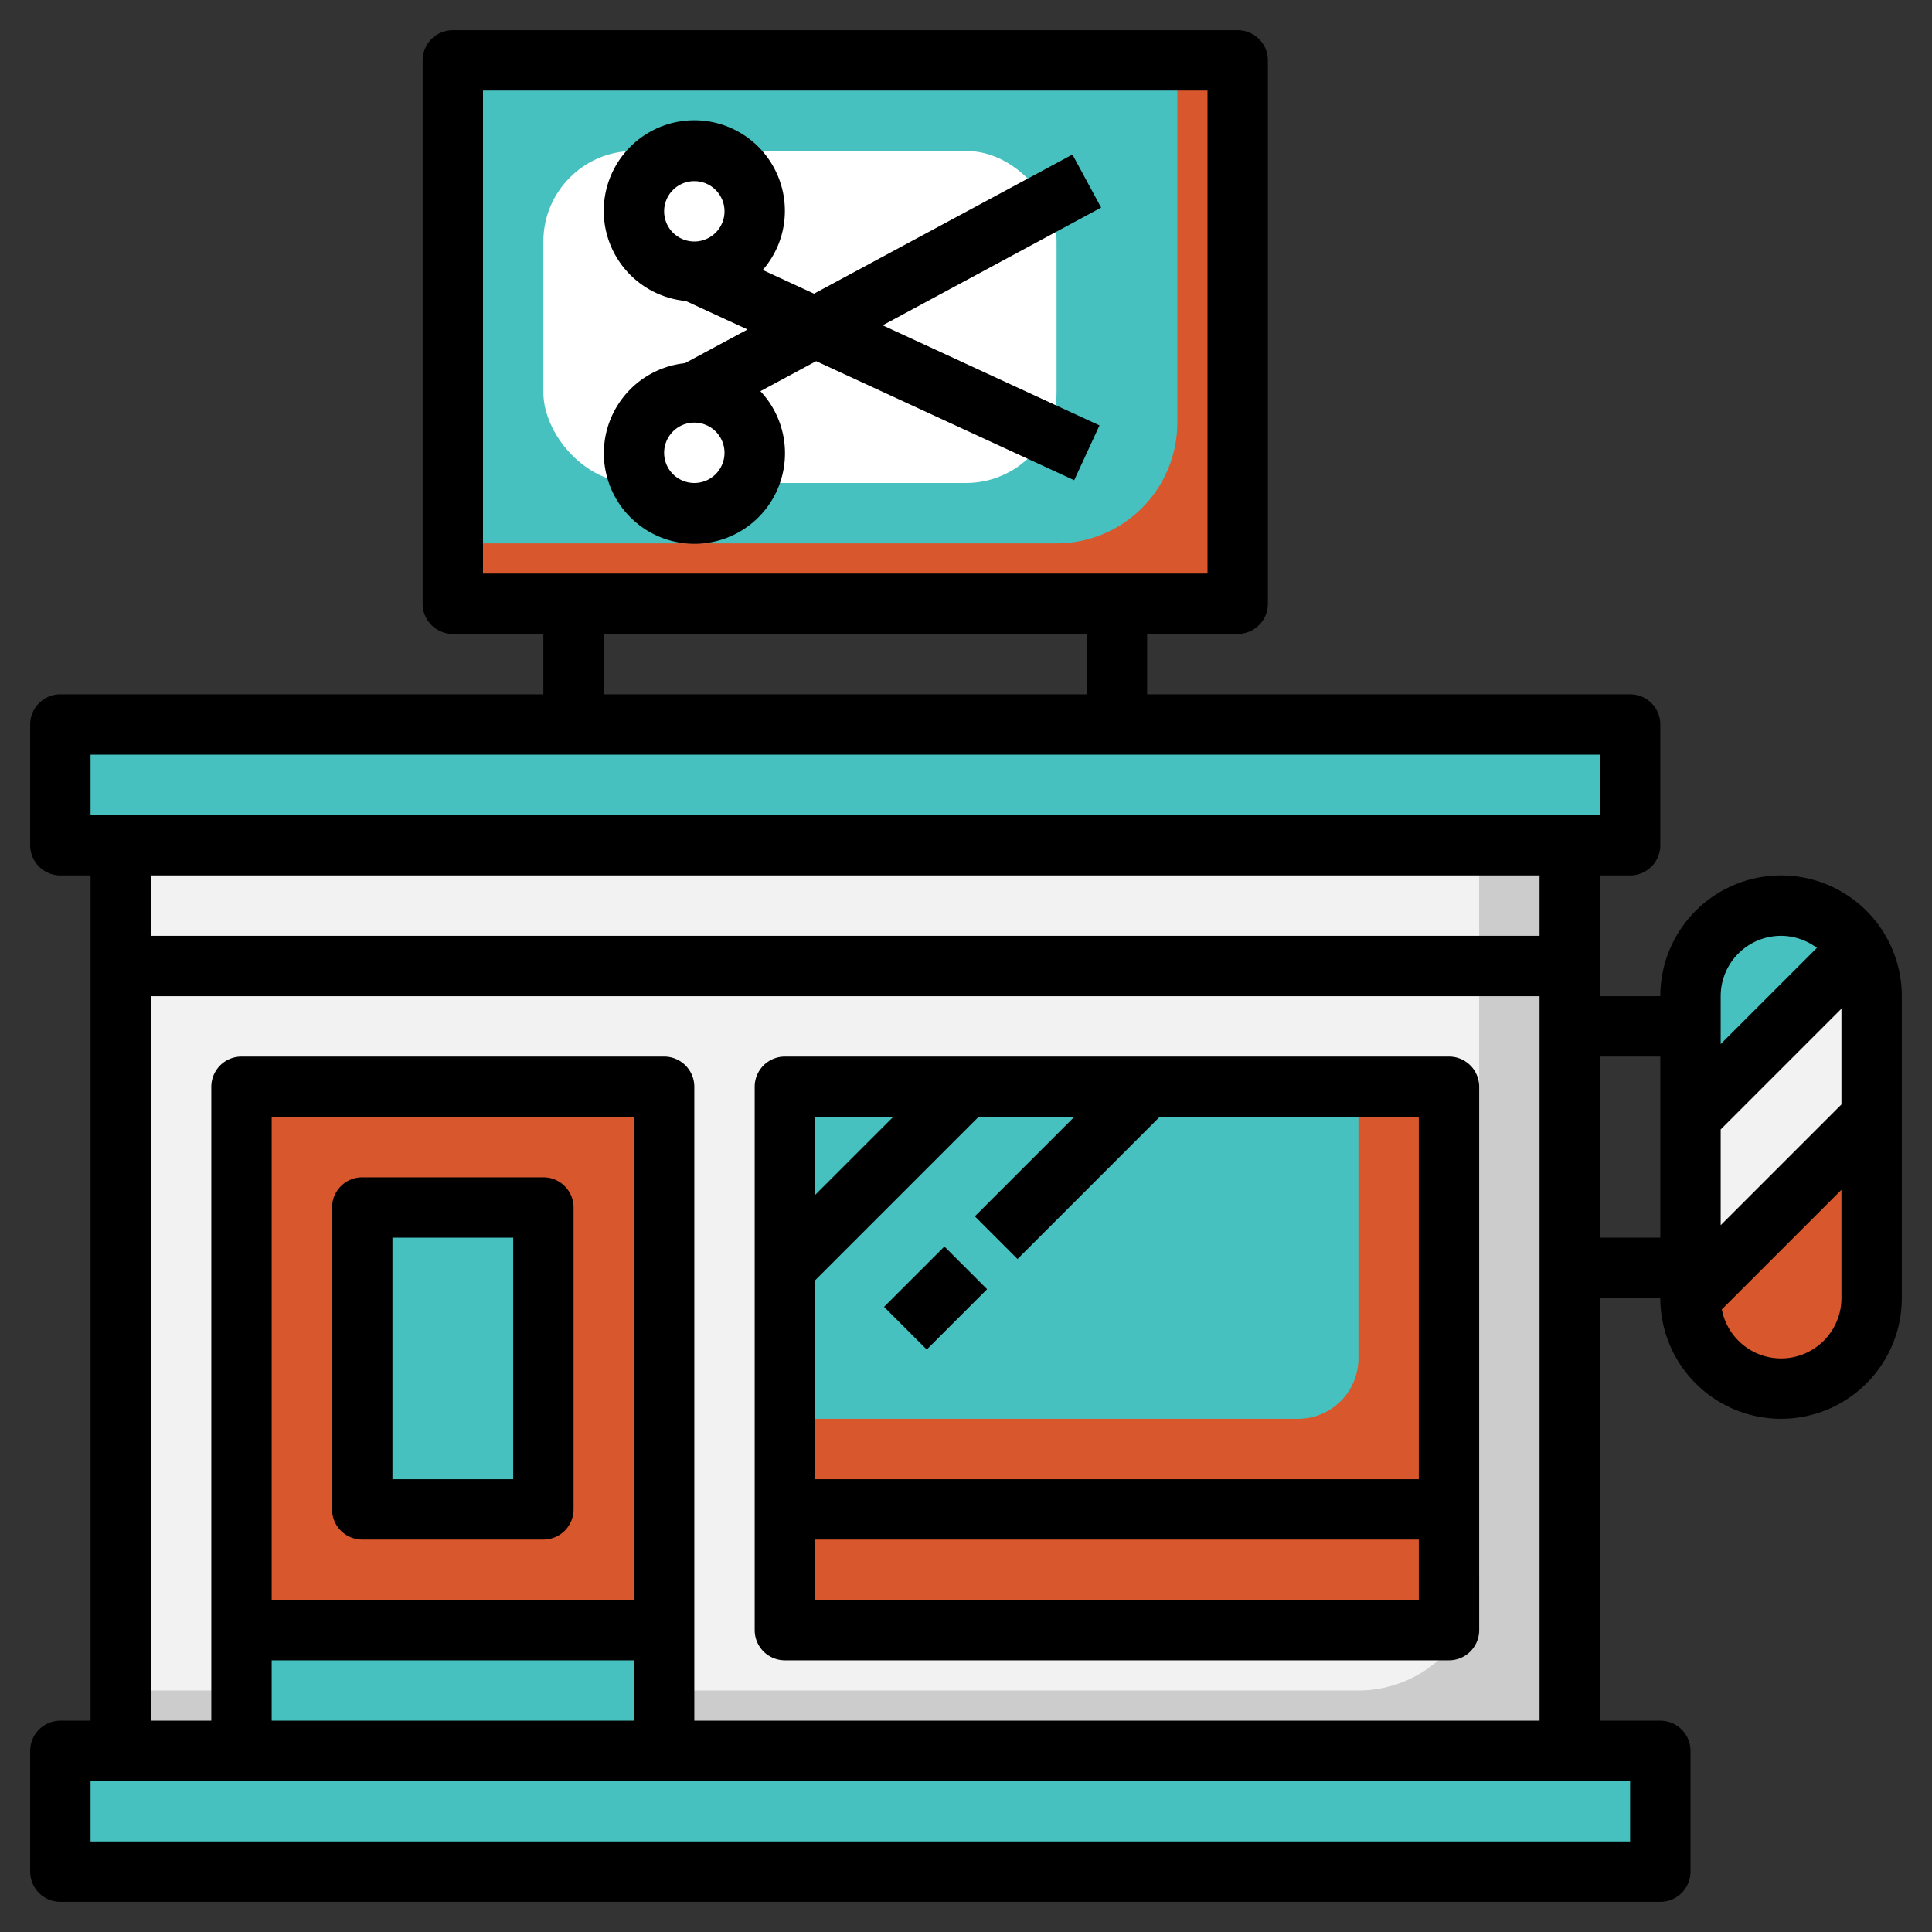 <?xml version="1.0"?>
<svg xmlns="http://www.w3.org/2000/svg" xmlns:xlink="http://www.w3.org/1999/xlink" xmlns:svgjs="http://svgjs.com/svgjs" version="1.1" width="512" height="512" x="0" y="0" viewBox="0 0 64 64" style="enable-background:new 0 0 512 512" xml:space="preserve" class=""><rect x="0" y="0" width="64" height="64" fill="#333333" stroke="none"/><g><path xmlns="http://www.w3.org/2000/svg" d="m15 2h26v18h-26z" fill="#d8572c" data-original="#bce4f8" class=""/><path xmlns="http://www.w3.org/2000/svg" d="m15 2v16h20a4 4 0 0 0 4-4v-12z" fill="#47c1bf" data-original="#e4f5fd" class=""/><rect xmlns="http://www.w3.org/2000/svg" fill="#ffffff" height="11" rx="3" width="17" x="18" y="5" data-original="#ffffff" class=""/><path xmlns="http://www.w3.org/2000/svg" d="m56 43 6-6v-4a2.965 2.965 0 0 0 -.446-1.554l-5.554 5.554z" fill="#f2f2f2" data-original="#f2f2f2" class=""/><path xmlns="http://www.w3.org/2000/svg" d="m59 30a3 3 0 0 0 -3 3v4l5.554-5.554a2.986 2.986 0 0 0 -2.554-1.446z" fill="#d8572c" data-original="#3079e6" class=""/><path xmlns="http://www.w3.org/2000/svg" d="m59 46a3 3 0 0 0 3-3v-6l-6 6a3 3 0 0 0 3 3z" fill="#d8572c" data-original="#3079e6" class=""/><path xmlns="http://www.w3.org/2000/svg" d="m59 30a3 3 0 0 0 -3 3v4l5.554-5.554a2.986 2.986 0 0 0 -2.554-1.446z" fill="#47c1bf" data-original="#d24034" class=""/><path xmlns="http://www.w3.org/2000/svg" d="m4 28h48v30h-48z" fill="#cccccc" data-original="#cccccc" class=""/><path xmlns="http://www.w3.org/2000/svg" d="m4 28v28h41a4 4 0 0 0 4-4v-24z" fill="#f2f2f2" data-original="#f2f2f2" class=""/><path xmlns="http://www.w3.org/2000/svg" d="m26 36h22v18h-22z" fill="#d8572c" data-original="#bce4f8" class=""/><path xmlns="http://www.w3.org/2000/svg" d="m26 36v11h17a2 2 0 0 0 2-2v-9z" fill="#47c1bf" data-original="#e4f5fd" class=""/><path xmlns="http://www.w3.org/2000/svg" d="m2 58h53v4h-53z" fill="#47c1bf" data-original="#aa2b24" class=""/><path xmlns="http://www.w3.org/2000/svg" d="m2 24h52v4h-52z" fill="#47c1bf" data-original="#aa2b24" class=""/><path xmlns="http://www.w3.org/2000/svg" d="m8 36h14v22h-14z" fill="#d8572c" data-original="#bce4f8" class=""/><path xmlns="http://www.w3.org/2000/svg" d="m12 40h6v10h-6z" fill="#47c1bf" data-original="#e4f5fd" class=""/><path xmlns="http://www.w3.org/2000/svg" d="m8 54h14v4h-14z" fill="#47c1bf" data-original="#aa2b24" class=""/><g xmlns="http://www.w3.org/2000/svg" fill="#d24034"><path d="m2 26h48a2 2 0 0 0 2-2h-50z" fill="#47c1bf" data-original="#d24034" class=""/><path d="m2 58v2h47a2.99 2.99 0 0 0 2.816-2z" fill="#47c1bf" data-original="#d24034" class=""/><path d="m8 56h10a2 2 0 0 0 2-2h-12z" fill="#47c1bf" data-original="#d24034" class=""/></g><path xmlns="http://www.w3.org/2000/svg" d="m59 29a4 4 0 0 0 -4 4h-2v-4h1a1 1 0 0 0 1-1v-4a1 1 0 0 0 -1-1h-16v-2h3a1 1 0 0 0 1-1v-18a1 1 0 0 0 -1-1h-26a1 1 0 0 0 -1 1v18a1 1 0 0 0 1 1h3v2h-16a1 1 0 0 0 -1 1v4a1 1 0 0 0 1 1h1v28h-1a1 1 0 0 0 -1 1v4a1 1 0 0 0 1 1h53a1 1 0 0 0 1-1v-4a1 1 0 0 0 -1-1h-2v-14h2a4 4 0 0 0 8 0v-10a4 4 0 0 0 -4-4zm-2 8.414 4-4v3.172l-4 4zm2-6.414a1.985 1.985 0 0 1 1.187.4l-3.187 3.186v-1.586a2 2 0 0 1 2-2zm-43-28h24v16h-24zm4 18h16v2h-16zm-17 4h50v2h-50zm48 4v2h-46v-2zm3 32h-51v-2h51zm-33-8h-12v-16h12zm-12 2h12v2h-12zm14 2v-21a1 1 0 0 0 -1-1h-14a1 1 0 0 0 -1 1v21h-2v-24h46v24zm30-16v-6h2v6zm6 4a2 2 0 0 1 -1.962-1.624l3.962-3.962v3.586a2 2 0 0 1 -2 2z" fill="#000000" data-original="#000000" class=""/><path xmlns="http://www.w3.org/2000/svg" d="m35.526 5.119-8.56 4.61-1.7-.785a2.974 2.974 0 0 0 .734-1.944 3 3 0 1 0 -3.282 2.971l2.045.944-2.074 1.116a3 3 0 1 0 2.5.928l1.848-.995 8.547 3.944.838-1.816-7.182-3.315 7.237-3.9zm-13.526 1.881a1 1 0 1 1 1 1 1 1 0 0 1 -1-1zm1 9a1 1 0 1 1 1-1 1 1 0 0 1 -1 1z" fill="#000000" data-original="#000000" class=""/><path xmlns="http://www.w3.org/2000/svg" d="m12 51h6a1 1 0 0 0 1-1v-10a1 1 0 0 0 -1-1h-6a1 1 0 0 0 -1 1v10a1 1 0 0 0 1 1zm1-10h4v8h-4z" fill="#000000" data-original="#000000" class=""/><path xmlns="http://www.w3.org/2000/svg" d="m48 35h-22a1 1 0 0 0 -1 1v18a1 1 0 0 0 1 1h22a1 1 0 0 0 1-1v-18a1 1 0 0 0 -1-1zm-1 14h-20v-6.586l5.414-5.414h3.172l-3.293 3.293 1.414 1.414 4.707-4.707h8.586zm-17.414-12-2.586 2.586v-2.586zm-2.586 16v-2h20v2z" fill="#000000" data-original="#000000" class=""/><path xmlns="http://www.w3.org/2000/svg" d="m29.586 42h2.828v2h-2.828z" transform="matrix(.707 -.707 .707 .707 -21.326 34.515)" fill="#000000" data-original="#000000" class=""/></g></svg>
